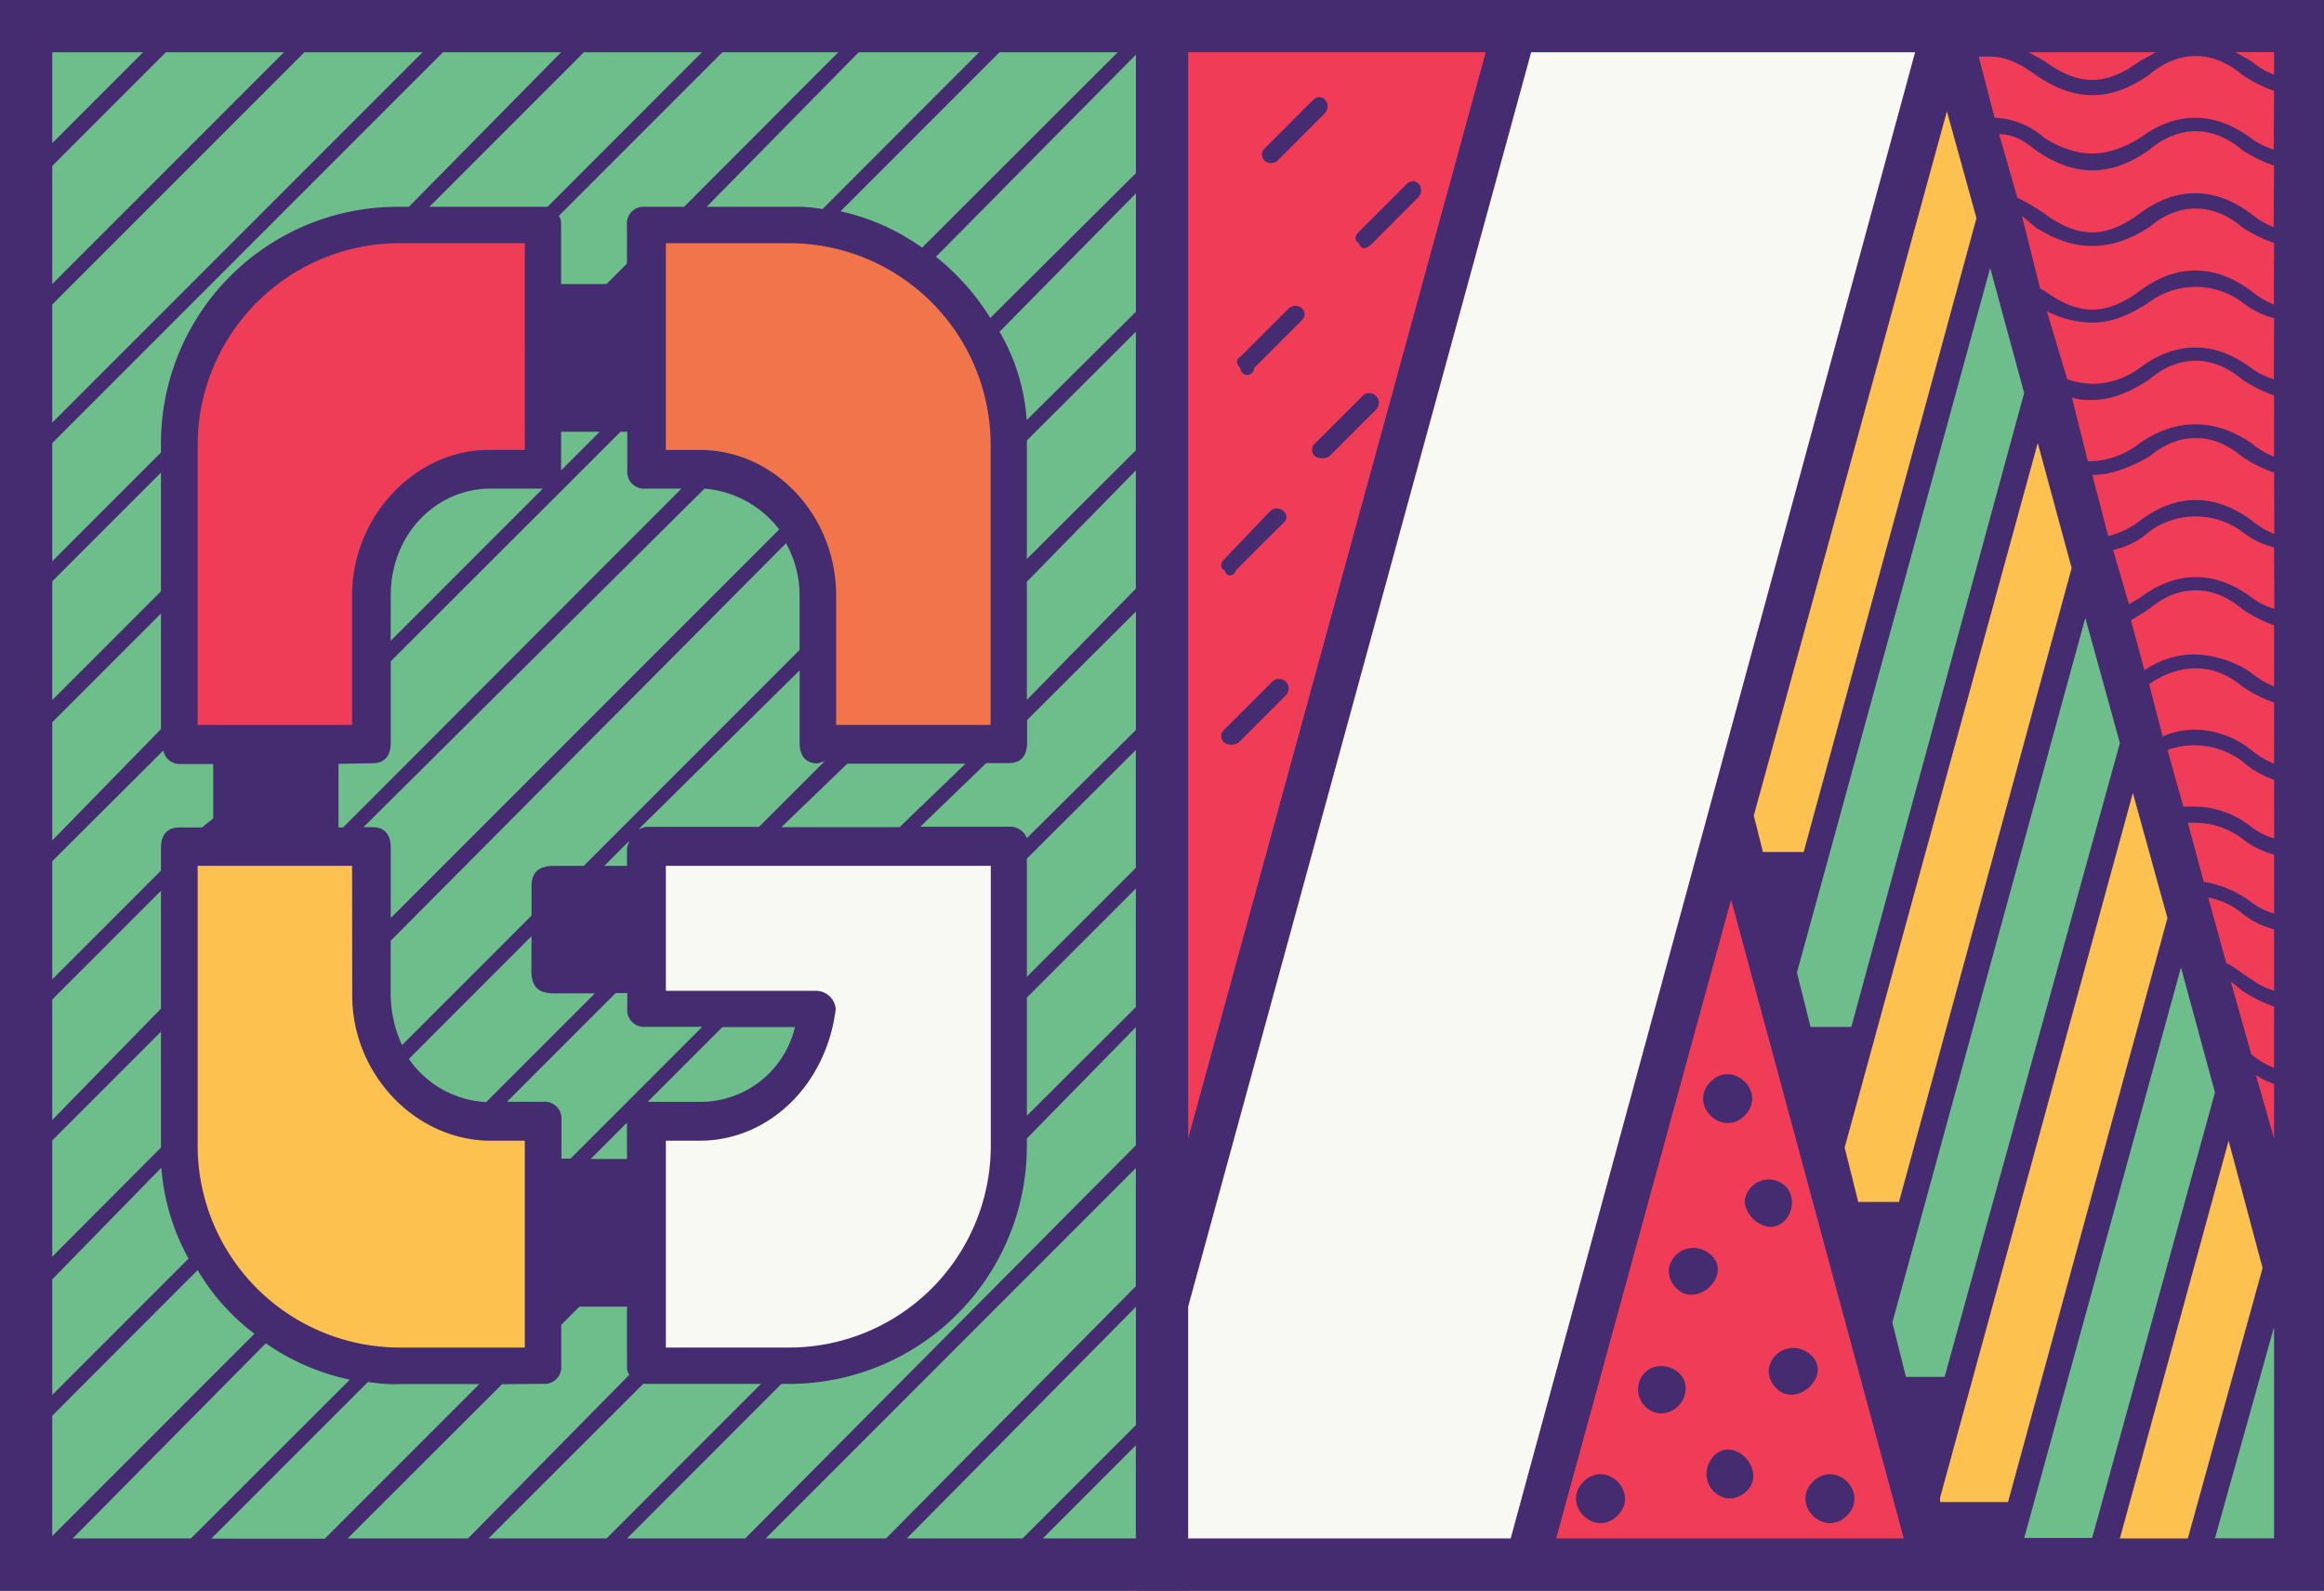 <svg xmlns="http://www.w3.org/2000/svg" viewBox="0 0 342.04 234.05"><rect x="0" y="0" width="342.04" height="234.05" fill="#333333" stroke="none"/><defs><style>.e8fb2b1d-fee8-49f2-be04-0d254bc28bde{fill:#6ebe8b;}.a2a59f43-565b-4dac-ad73-0ab81cb56499{fill:#ef3d57;}.edd1f4e9-6c70-432b-8738-db35492d8b09{fill:#f2744b;}.ebc92f6a-a801-47b2-991e-a4340f2ffe35{fill:#fdc14f;}.e6746b14-0c75-48a5-809c-07b103253757{fill:#f8f9f3;}.f41d3902-0c42-41e3-8cdc-a141a293e76d{fill:#452c70;}.a5a6c6f1-fa56-44fc-9a20-194048d97bd7{fill:#f03c57;}</style></defs><title>Asset 4</title><g id="e98ec090-e912-4acd-9b51-2a322810f310" data-name="Layer 2"><g id="a14d5b77-1ab8-4241-935e-d46914705bd8" data-name="Layer 3"><rect class="e8fb2b1d-fee8-49f2-be04-0d254bc28bde" x="4.5" y="5.15" width="165.91" height="226.36"/><path class="a2a59f43-565b-4dac-ad73-0ab81cb56499" d="M26.22,108.45H54.61a53.63,53.63,0,0,1,0-21.91c1-5,1.93-8.87,5.08-12.33,6.39-7,16.76-6.27,19-6.07L79,33.51c-6.34-.36-11.89-.34-16.43-.19-6.8.23-10.27.36-13.89,1.56a33.27,33.27,0,0,0-13.7,9,34.76,34.76,0,0,0-6.85,11.35A35.33,35.33,0,0,0,26,68.14Q26.13,88.3,26.22,108.45Z"/><path class="edd1f4e9-6c70-432b-8738-db35492d8b09" d="M148.55,108.45H120.16a53.63,53.63,0,0,0,0-21.91c-1.05-5-1.93-8.87-5.08-12.33-6.39-7-16.76-6.27-19-6.07l-.39-34.63c6.34-.36,11.89-.34,16.43-.19,6.8.23,10.27.36,13.89,1.56a33.27,33.27,0,0,1,13.7,9,34.94,34.94,0,0,1,6.85,11.35,35.33,35.33,0,0,1,2.15,12.91Q148.65,88.3,148.55,108.45Z"/><path class="ebc92f6a-a801-47b2-991e-a4340f2ffe35" d="M26.22,126H54.61a53.63,53.63,0,0,0,0,21.91c1,5,1.93,8.87,5.08,12.33,6.39,7,16.76,6.27,19,6.06L79,200.88c-6.34.36-11.89.35-16.43.2-6.8-.23-10.27-.37-13.89-1.57a33.27,33.27,0,0,1-13.7-9,34.52,34.52,0,0,1-6.85-11.35A35.3,35.3,0,0,1,26,166.25Q26.13,146.1,26.22,126Z"/><path class="e6746b14-0c75-48a5-809c-07b103253757" d="M148.55,126H120.16l-23.71-.68-1.17,22.5,24.9.09a20.29,20.29,0,0,1-5.08,12.33c-7.24,7.9-18.13,6.21-19,6.06l-.39,34.63c6.34.36,11.89.35,16.43.2,6.8-.23,10.27-.37,13.89-1.57a33.27,33.27,0,0,0,13.7-9,34.7,34.7,0,0,0,6.85-11.35,35.3,35.3,0,0,0,2.15-12.91Q148.65,146.1,148.55,126Z"/><path class="f41d3902-0c42-41e3-8cdc-a141a293e76d" d="M0,234.05V0H174.87V234.05ZM44.8,7.69,7.69,44.8V62.19l54.5-54.5Zm20.4,0L7.69,65.2V82.58l16-16V65.2A34.82,34.82,0,0,1,58.85,30.43h1.33L82.58,7.69Zm-40.79,0L7.69,24.41V41.79l34.1-34.1ZM7.69,21.06,21.06,7.69H7.69Zm16,48.48-16,16V103l16-16Zm0,20.73-16,16v17.39l16-16.38Zm-16,36.45V144.1l16-16v-3.35c0-2,1-3,2.67-3h3.35l1.67-1.33v-8h-5a2.45,2.45,0,0,1-2.34-2Zm16,4.35-16,16v17.72l16-16.38Zm0,20.73-16,16V184.9l16-16.05Zm-16,36.44v17l20.06-20.06a32.52,32.52,0,0,1-4-13.37Zm0,20.06V226l29.76-29.76a32.19,32.19,0,0,1-8.36-9.36Zm20.4,18.06L51.49,203a33.83,33.83,0,0,1-12.37-5.35L10.7,226.36Zm1-119.7H51.82V87.6c0-11.7,9.37-21.4,20.07-21.4h5.35V35.78H58.85A29.75,29.75,0,0,0,29.09,65.2Zm22.73,20.73H29.09v41.46a29.75,29.75,0,0,0,29.76,29.42H77.24V167.84h-5c-11,0-20.4-9.69-20.4-21.39Zm-20.73,99H47.81l22.74-22.74H58.85a22.3,22.3,0,0,1-4.68-.33Zm18.73-114v9.36h.67L100.3,71.89H95a2.47,2.47,0,0,1-2.68-2.68V63.53h-1L57.51,97.3v12c0,2-1,3-2.68,3Zm24.07,91.28L51.16,226.36H68.88l23.74-24.08a2,2,0,0,1-.34-1.34v-8.69h-7l-2.68,2.68v6a2.46,2.46,0,0,1-2.67,2.68ZM53.5,121.7h1.33c1.67,0,2.68,1,2.68,3v10.37L114.68,77.9a15.38,15.38,0,0,0-11-6Zm4-27.41,22.4-22.4H72.22c-8,0-14.71,6.68-14.71,15.71Zm0,44.13v8a18.26,18.26,0,0,0,1.67,7.35l19.06-19.06V130.4c0-2,1-3,3.34-3h4.35l31.76-31.77v-8a15.62,15.62,0,0,0-2-7.69Zm20.73-.67L60.18,155.81a14.79,14.79,0,0,0,11.37,6.35l16-16h-6c-2.34,0-3.34-1-3.34-3.34ZM79.91,30.43h.67L103.31,7.69H85.93L63.19,30.43ZM95,203.62h-.34L71.89,226.36H89.27L112,203.62Zm-2.68-57.51H90.61l-16,16h5.35a2.46,2.46,0,0,1,2.67,2.67v5.69h1.34l19.39-19.39H95a2.47,2.47,0,0,1-2.68-2.68Zm8.36-115.68L123.38,7.69H106.32L82.25,31.76a2.05,2.05,0,0,1,.33,1.34v8.69h6.69l3-3V33.1A2.46,2.46,0,0,1,95,30.43ZM88.27,63.53H82.58v5.68Zm-1.34,107h5.35v-5.35Zm5.35-43.13v-2.68l.34-1-3.68,3.68ZM115,203.62,92.28,226.36h17.39l57.51-57.85V151.13l-16.05,16.38v1.34a35,35,0,0,1-34.78,34.77ZM121.37,112l-1,.33c-1.68,0-2.68-1-2.68-3V98.63L94,122l1-.34h16.71Zm-15.05,39.12-11,11H103a14.29,14.29,0,0,0,14-11ZM98,35.78V66.2h5c11,0,20.06,9.7,20.06,21.4v19.06h22.74V65.2a29.69,29.69,0,0,0-29.43-29.42Zm0,162.49h18.39a29.69,29.69,0,0,0,29.43-29.42V127.39H98v18.39H120a2.94,2.94,0,0,1,3,2.67c-1.34,11-9.7,19.39-20.06,19.39H98ZM144.11,7.69H126.38L104,30.43h12.37a22.44,22.44,0,0,1,4.69.33ZM130.4,226.36l36.78-37.12V171.86l-54.5,54.5Zm11.7-114H124.71L115,121.7H132.4ZM164.5,7.69H147.11l-23.4,23.4a32.68,32.68,0,0,1,12,5.35Zm-14,218.67,16.72-16.72V192.25l-33.77,34.11Zm16.72-119V89.94l-16.05,16v3.34c0,2-1,3-2.68,3h-3.34l-9.7,9.36h13a2.65,2.65,0,0,1,2.68,1.68Zm0-81.92V8L137.75,37.78a35.21,35.21,0,0,1,8,9Zm0,20.4V28.42L147.11,48.81a29.74,29.74,0,0,1,4,13ZM151.13,82.25l16.05-16V48.81l-16.05,16V82.25Zm0,20.73L167.18,86.6V69.21L151.13,85.59Zm16.05,7.36-16.05,16v17.39l16.05-16.05Zm0,20.39-16.05,16.05v17.39l16.05-16Zm0,81.92-13.71,13.71h13.71Z"/><polygon class="e6746b14-0c75-48a5-809c-07b103253757" points="170.09 193.55 170.09 229.57 223.01 229.57 287.21 4.82 222.53 4.82 170.09 193.55"/><polygon class="a5a6c6f1-fa56-44fc-9a20-194048d97bd7" points="171.4 4.82 222.53 4.82 172.44 182.42 171.4 4.82"/><polygon class="a5a6c6f1-fa56-44fc-9a20-194048d97bd7" points="227.02 229.57 254.12 126.75 285.54 229.57 227.02 229.57"/><polygon class="ebc92f6a-a801-47b2-991e-a4340f2ffe35" points="294.23 32.34 262.24 141.3 254.61 122.91 287.21 11.03 294.23 32.34"/><polygon class="e8fb2b1d-fee8-49f2-be04-0d254bc28bde" points="301.67 53.16 269.68 162.12 262.05 143.73 294.65 31.86 301.67 53.16"/><polygon class="ebc92f6a-a801-47b2-991e-a4340f2ffe35" points="308.91 81.56 276.92 190.51 269.29 172.13 300.75 60.25 308.91 81.56"/><polygon class="e8fb2b1d-fee8-49f2-be04-0d254bc28bde" points="315.57 106.26 285.57 209.83 275.67 198.81 309.12 82.4 315.57 106.26"/><polygon class="ebc92f6a-a801-47b2-991e-a4340f2ffe35" points="322.82 128.99 295.93 223.21 282.91 221.54 316.36 105.13 322.82 128.99"/><polygon class="e8fb2b1d-fee8-49f2-be04-0d254bc28bde" points="329.22 158.71 308.07 230.17 295.05 228.5 322.76 134.85 329.22 158.71"/><polygon class="ebc92f6a-a801-47b2-991e-a4340f2ffe35" points="336.24 184.4 322.76 230.17 309.74 228.5 329.79 160.54 336.24 184.4"/><polygon class="e8fb2b1d-fee8-49f2-be04-0d254bc28bde" points="324.99 228.58 336.24 228.58 336.24 187.05 324.99 228.58"/><polygon class="a5a6c6f1-fa56-44fc-9a20-194048d97bd7" points="287.21 4.82 336.24 179.05 338.35 4.82 287.21 4.82"/><path class="f41d3902-0c42-41e3-8cdc-a141a293e76d" d="M167.18,234.05V0H342V234.05Zm7.69-41.8v34.11h47.47L281.86,7.69H225.35Zm0-24.74L218.67,7.69h-43.8Zm105.32,58.85-25.41-94-25.75,94Zm-20.73-101h6L290.89,32.1l-4.35-15.72L258.12,120Zm38.45-67.54-5-18.39L264.47,143.1l2,8h6Zm2,7.36L271.49,168.85l2,8h6l25.41-93.28Zm7,25.74L278.51,194.59l2,8h5.69L312,109.33Zm7,25.75L285.54,220.34V221h10L319,135.08ZM334.69,13.37A20,20,0,0,1,330,11c-4.34-3.67-9.36-3.67-13.7,0-5.69,4-11,4-16.72,0-2.34-1.67-4.35-2.67-6.69-2.67h-1.67l2.34,9a11.62,11.62,0,0,1,7.36,3c5,3,9,3,14,0,5.35-4,11-4,16.38,0a10.47,10.47,0,0,0,3.35,1.67Zm0,11A20.8,20.8,0,0,1,330,22.07c-4.34-3.68-9.36-3.68-13.7,0-5.69,4-11,4-16.72,0-2-1.67-3.68-2.34-5.35-2.34l2.67,9.36a29.2,29.2,0,0,1,4,2.34c5,3.68,9,3.68,14,0,5.35-4,11-4,16.38,0a12.74,12.74,0,0,0,3.35,2Zm0,11.37A20.8,20.8,0,0,1,330,33.44c-4.34-3.68-9.36-3.68-13.7,0-5.69,3.67-11,3.67-16.72,0l-2-1.68,2.68,10.7.67.34c5,3.67,9,3.67,14,0,5.35-4,11-4,16.38,0a12.39,12.39,0,0,0,3.35,2Zm-8.7,125-5-18.39-23.07,83.93h10ZM317.3,7.69H298.58L300.92,9c5,3.68,9,3.68,14,0Zm17.39,39.12A12.32,12.32,0,0,1,330,44.47a11.52,11.52,0,0,0-13.7,0c-3,2-5.69,3-8.36,3a15.29,15.29,0,0,1-6.69-1.67l3,10a12.13,12.13,0,0,0,3.68.67,11.79,11.79,0,0,0,7-2.34c5.35-4,11-4,16.38,0a10.47,10.47,0,0,0,3.35,1.67Zm0,11.37A20.8,20.8,0,0,1,330,55.84c-4.34-3.68-9.36-3.68-13.7,0-3,2-5.69,3-8.36,3a9.09,9.09,0,0,1-3-.34l2.34,9.36h.67a12.3,12.3,0,0,0,7-2.67c5.35-3.68,11-3.68,16.38,0a12.39,12.39,0,0,0,3.35,2Zm0,11.36A20,20,0,0,1,330,67.2c-4.34-3.67-9.36-3.67-13.7,0-3,1.68-5.69,2.68-8.36,2.68l2.34,9A12.37,12.37,0,0,0,315,76.57c5.35-4,11-4,16.38,0a12.39,12.39,0,0,0,3.35,2Zm0,11A12.32,12.32,0,0,1,330,78.24a11.52,11.52,0,0,0-13.7,0A11.44,11.44,0,0,1,311,80.91l2.34,8,1.67-1c5.35-4,11-4,16.38,0a10.32,10.32,0,0,0,3.35,1.68ZM312,226.36h10l11-39.79-5-18.73ZM334.69,92A20.8,20.8,0,0,1,330,89.61c-4.34-3.68-9.36-3.68-13.7,0l-2.68,1.67,2,7.35A12.73,12.73,0,0,1,323,96.29,15.48,15.48,0,0,1,331.34,99a12.39,12.39,0,0,0,3.35,2Zm0,11.36A20,20,0,0,1,330,101c-4.34-3.67-9.36-3.34-13.7-.33l2,7.69a11.77,11.77,0,0,1,4.68-1,13.48,13.48,0,0,1,8.36,3,12.39,12.39,0,0,0,3.35,2Zm0,11.37A13.82,13.82,0,0,1,330,112a11.79,11.79,0,0,0-7-2.34,12.29,12.29,0,0,0-4,.67l2.34,8.35H323a13.54,13.54,0,0,1,8.36,3,10.32,10.32,0,0,0,3.35,1.68Zm0,11a12.47,12.47,0,0,1-4.69-2.34,11.72,11.72,0,0,0-7-2.34h-1l2.34,8.69a16,16,0,0,1,7,3,10.47,10.47,0,0,0,3.35,1.67Zm0,11a12.18,12.18,0,0,1-4.69-2.34,11.27,11.27,0,0,0-5-2.34l2.67,9.69c1,.34,2,1.34,3.68,2.34a10.32,10.32,0,0,0,3.35,1.68Zm0,58.51-8.7,31.1h8.7Zm0-47.14a20.8,20.8,0,0,1-4.69-2.34l-1.67-1.34,3,10.7a12.39,12.39,0,0,0,3.35,2Zm0-140.43H329L331.34,9a12.39,12.39,0,0,0,3.35,2Zm0,159.82v-8a10,10,0,0,1-2.68-1.34Z"/><path class="f41d3902-0c42-41e3-8cdc-a141a293e76d" d="M181.89,83.92c-.34,1-1.34,1-1.67,0-.67-.33-.67-1,0-1.67l6.68-7c1.34-1.34,3.35.67,2,1.67Z"/><path class="f41d3902-0c42-41e3-8cdc-a141a293e76d" d="M187.24,100.31a1.41,1.41,0,1,1,2,2l-7,7a2.09,2.09,0,0,1-2,0,1.25,1.25,0,0,1,0-2Z"/><path class="f41d3902-0c42-41e3-8cdc-a141a293e76d" d="M184.56,54.17a1,1,0,0,1-2,0c-.67-.67-.67-1.34,0-1.68l7-7c1.34-1.34,3.34.34,2,1.67Z"/><path class="f41d3902-0c42-41e3-8cdc-a141a293e76d" d="M187.91,23.74a1.55,1.55,0,0,1-1.68,0,1.27,1.27,0,0,1,0-2l7-7c1.34-1.34,3,.67,1.68,2Z"/><path class="f41d3902-0c42-41e3-8cdc-a141a293e76d" d="M200.61,58.18a1.42,1.42,0,0,1,2,2l-7,7a2.11,2.11,0,0,1-2,0,1.25,1.25,0,0,1,0-2Z"/><path class="f41d3902-0c42-41e3-8cdc-a141a293e76d" d="M202,35.78q-1.5,1.5-2,0c-.67-.34-.67-1,0-1.68l7-7c1.34-1.33,3,.67,1.67,2Z"/><path class="f41d3902-0c42-41e3-8cdc-a141a293e76d" d="M238.06,223c-3.35,3.35-8.36-1.67-5-5S241.4,219.67,238.06,223Z"/><path class="f41d3902-0c42-41e3-8cdc-a141a293e76d" d="M248.09,204.29a3.72,3.72,0,0,1-3.68,3.68,3.55,3.55,0,0,1-2.34-6C244.08,199.94,248.09,201.28,248.09,204.29Z"/><path class="f41d3902-0c42-41e3-8cdc-a141a293e76d" d="M246.75,189.58c-3.34-3.35,1.34-8,5-5C255.11,187.57,249.76,192.59,246.75,189.58Z"/><path class="f41d3902-0c42-41e3-8cdc-a141a293e76d" d="M251.77,159.15c3.34-3.34,8.36,1.67,5,5S248.42,162.49,251.77,159.15Z"/><path class="f41d3902-0c42-41e3-8cdc-a141a293e76d" d="M257.12,219.33c-3.35,3.35-8-1.33-5-5C255.11,211,260.13,216.32,257.12,219.33Z"/><path class="f41d3902-0c42-41e3-8cdc-a141a293e76d" d="M256.78,176.87a3.55,3.55,0,0,1,6-2.34c2,2,.67,6-2.34,6A4.27,4.27,0,0,1,256.78,176.87Z"/><path class="f41d3902-0c42-41e3-8cdc-a141a293e76d" d="M261.46,204.29c-3.34-3.35,1.34-8,5-5C269.82,202.28,264.47,207.3,261.46,204.29Z"/><path class="f41d3902-0c42-41e3-8cdc-a141a293e76d" d="M271.83,223c-3.35,3.35-8.36-1.67-5-5S275.17,219.67,271.83,223Z"/></g></g></svg>